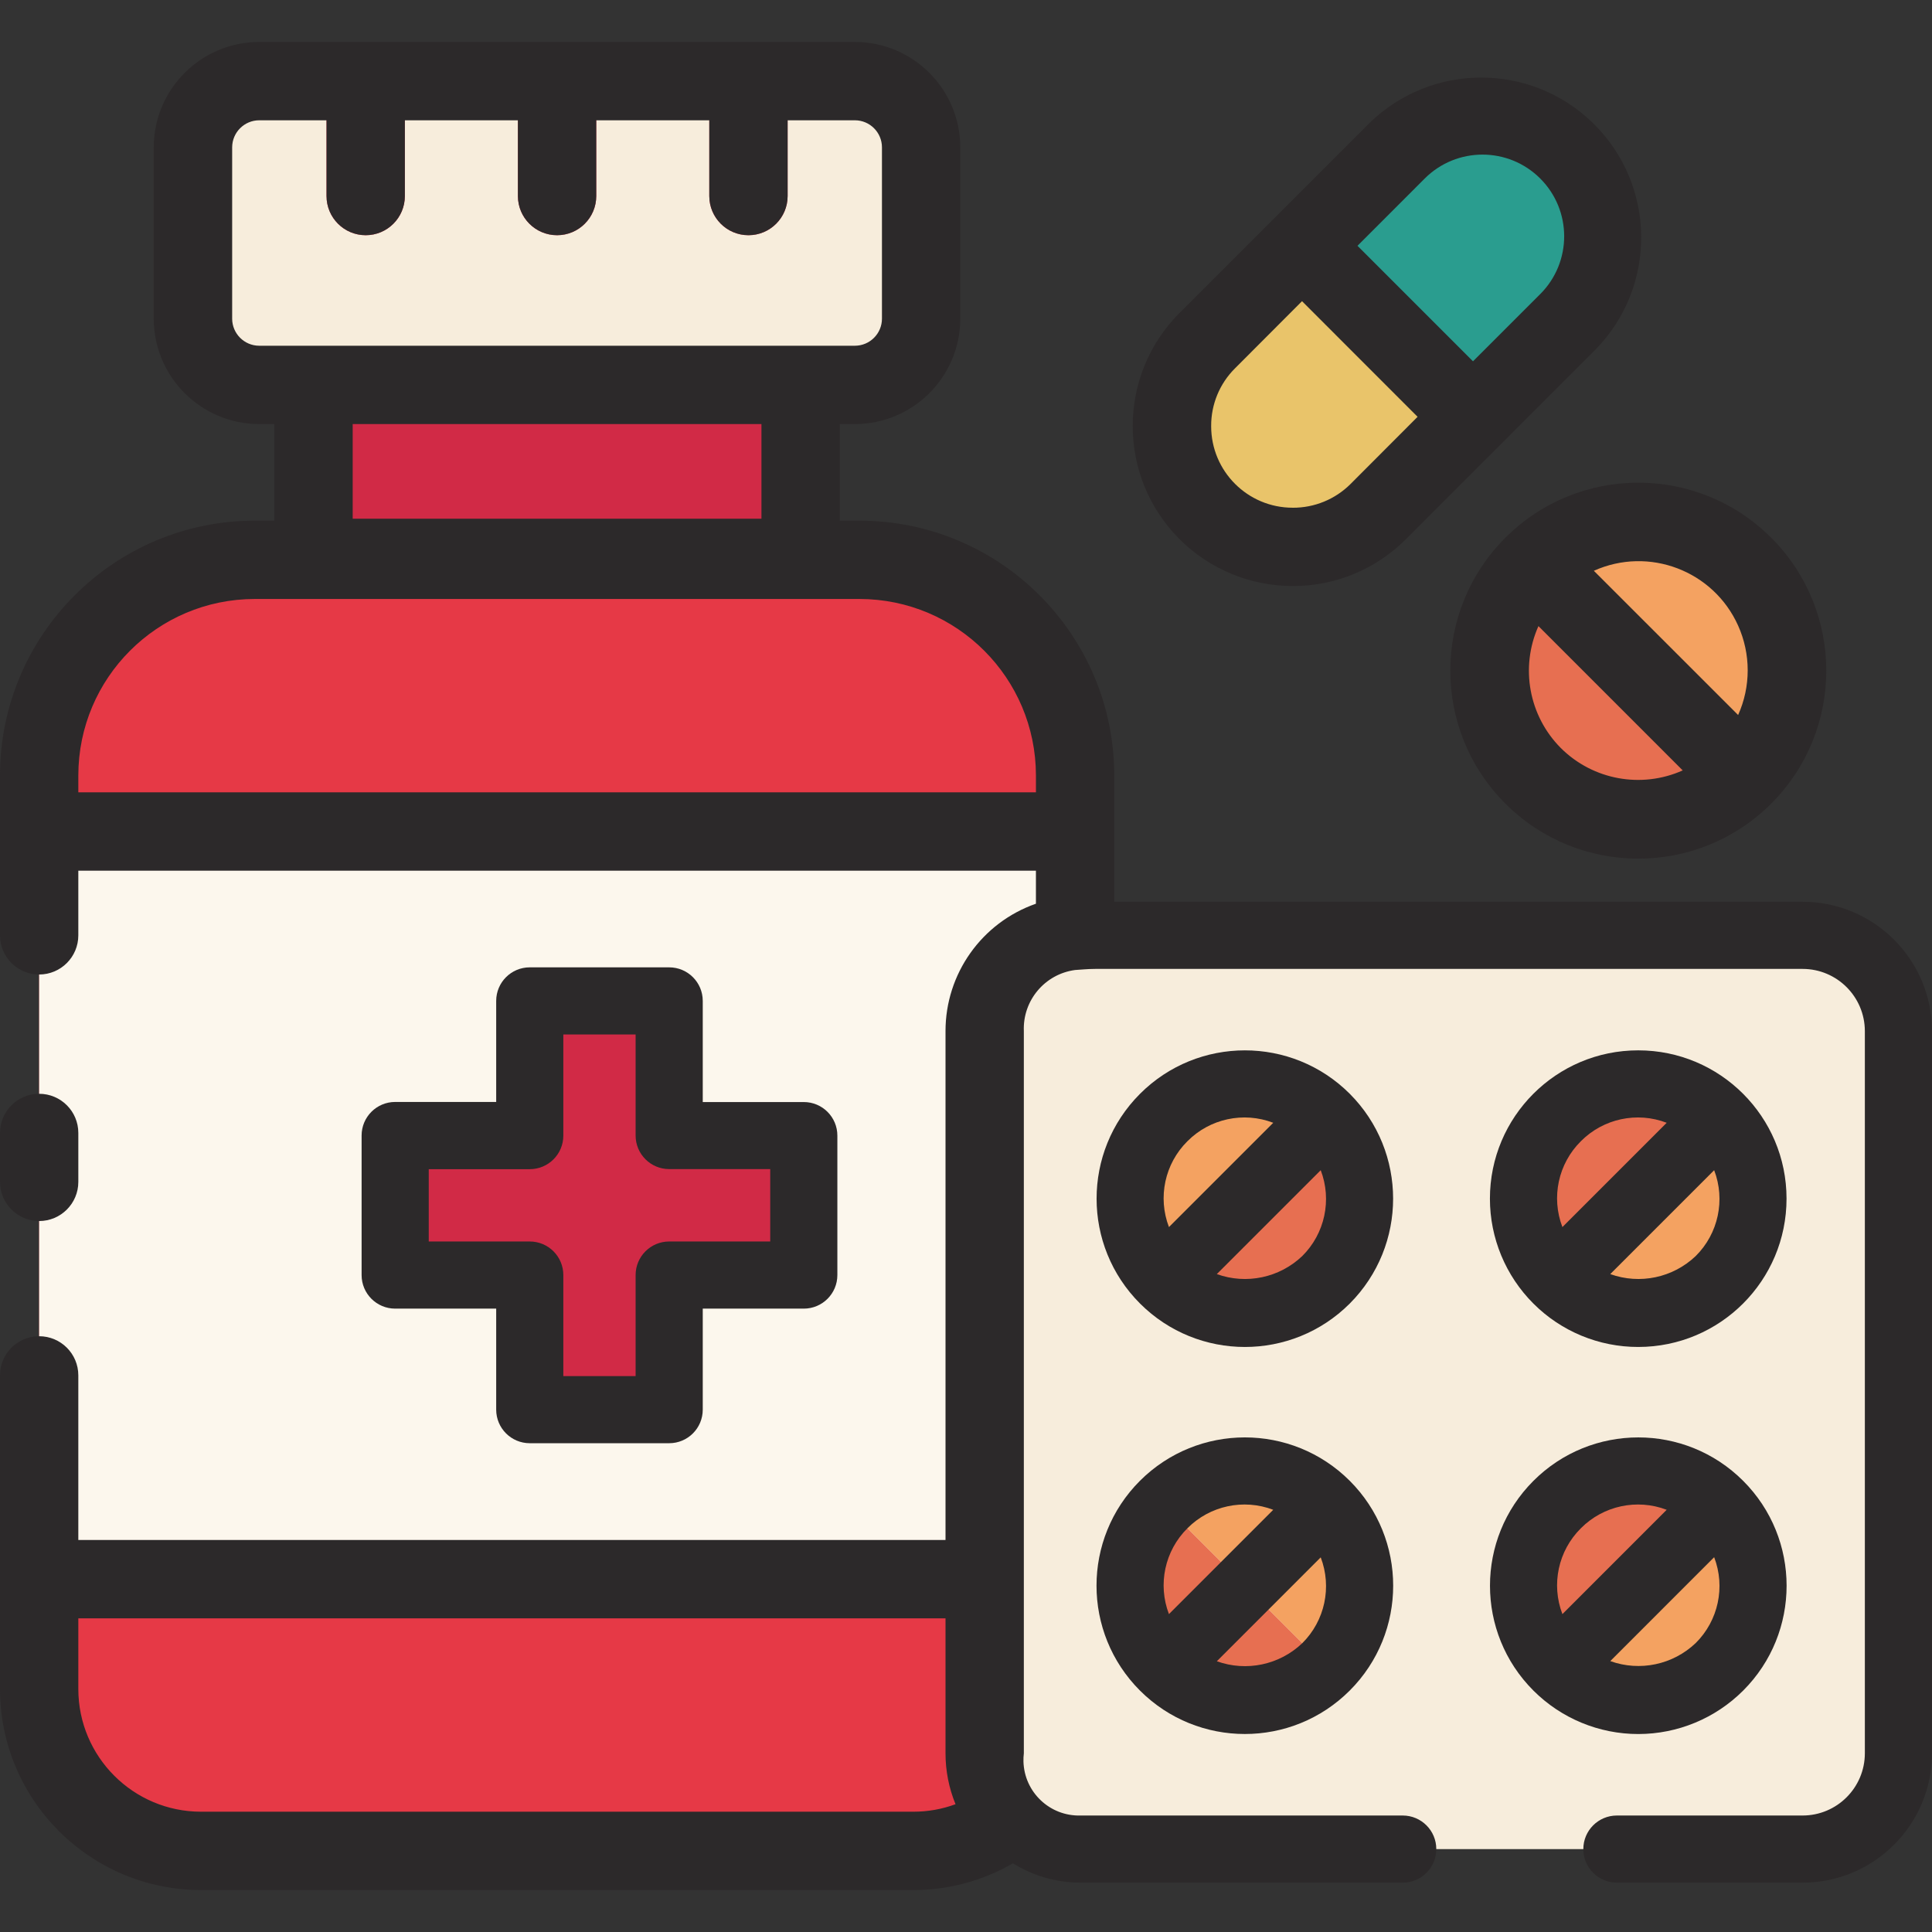 <svg id="Capa_1" enable-background="new 0 0 345.32 345.32" height="512" viewBox="0 0 345.32 345.32" width="512" xmlns="http://www.w3.org/2000/svg"><rect x="0" y="0" width="345.32" height="345.32" fill="#333333" stroke="none"/><g><g><g><g><path d="m192.16 138.58v28.64c-9.077.477-16.185 7.99-16.16 17.08v129.08c-.015 4.314 1.632 8.469 4.6 11.6-4.988 3.801-11.089 5.853-17.36 5.84h-127.32c-15.968-.009-28.911-12.952-28.92-28.92v-163.32c-.004-21.27 17.234-38.516 38.504-38.52h.016 108.12c21.27.009 38.511 17.25 38.52 38.52z" fill="#e63946"/><path d="m192.16 148.62v18.6c-9.077.477-16.185 7.99-16.16 17.08v97.96h-169v-133.64z" fill="#fcf7ed"/><path d="m143.668 202.98h-24.06v-24.06h-24.916v24.06h-24.06v24.916h24.06v24.06h24.916v-24.06h24.06z" fill="#d12a46"/><path d="m56.04 68.796h87.06v30.912h-87.06z" fill="#d12a46"/><path d="m46.34 14.5h106.464c6.539 0 11.84 5.301 11.84 11.84v30.616c0 6.539-5.301 11.84-11.84 11.84h-106.464c-6.539 0-11.84-5.301-11.84-11.84v-30.616c0-6.539 5.301-11.84 11.84-11.84z" fill="#f7eddc"/><path d="m126.776 14.5v20.54c0 3.866 3.134 7 7 7s7-3.134 7-7v-20.54zm-34.204 20.54c0 3.866 3.134 7 7 7s7-3.134 7-7v-20.54h-14zm-34.208 0c0 3.866 3.134 7 7 7s7-3.134 7-7v-20.54h-14z" fill="#d12a46"/><path d="m339.32 184.3v129.08c.004 9.451-7.653 17.116-17.104 17.12-.005 0-.011 0-.016 0h-129.08c-9.426-.07-17.05-7.694-17.12-17.12v-129.08c-.025-9.09 7.083-16.603 16.16-17.08.319-.033.639-.047.96-.04h129.08c9.437-.018 17.102 7.618 17.12 17.056z" fill="#f7eddc"/><path d="m237 199.74-29 29c8.117 7.899 21.101 7.722 29-.395 7.747-7.961 7.747-20.644 0-28.605z" fill="#e76f51"/><path d="m208 199.74c-8 8.011-8 20.989 0 29l29-29c-8.011-8-20.989-8-29 0z" fill="#f4a261"/><path d="m237.016 297.92-29-29c-7.899 8.117-7.722 21.101.395 29 7.961 7.747 20.644 7.747 28.605 0z" fill="#e76f51"/><path d="m237.016 268.92c-8.011-8-20.989-8-29 0l29 29c8-8.011 8-20.989 0-29z" fill="#f4a261"/><path d="m306.508 199.74-28.988 29c8.117 7.899 21.101 7.722 29-.395 7.747-7.961 7.747-20.644 0-28.605z" fill="#f4a261"/><path d="m277.52 199.74c-8 8.011-8 20.989 0 29l29-29c-8.011-8-20.989-8-29 0z" fill="#e76f51"/><path d="m306.508 268.9-29 29c8.117 7.899 21.101 7.722 29-.395 7.747-7.961 7.747-20.644 0-28.605z" fill="#f4a261"/><path d="m277.52 268.9c-8 8.011-8 20.989 0 29l29-29c-8.011-8-20.989-8-29 0z" fill="#e76f51"/><path d="m311.62 101.068c-10.38-10.383-27.212-10.385-37.595-.005-.002.002-.003.003-.005.005l37.6 37.6c10.383-10.38 10.385-27.213.005-37.595-.002-.002-.003-.004-.005-.005z" fill="#f4a261"/><path d="m274.028 138.66c10.38 10.383 27.212 10.385 37.595.005.002-.002.003-.003.005-.005l-37.6-37.6c-10.383 10.38-10.385 27.213-.005 37.595.002.002.003.003.005.005z" fill="#e76f51"/><path d="m286.524 42.24c.038-11.903-9.58-21.583-21.483-21.621-5.756-.018-11.28 2.266-15.341 6.345l-16.98 16.972 30.556 30.564 16.968-16.968c4.051-4.054 6.312-9.561 6.28-15.292z" fill="#2a9d8f"/><path d="m215.756 60.9c-8.437 8.44-8.434 22.121.006 30.558s22.121 8.434 30.558-.006l16.956-16.952-30.556-30.564z" fill="#e9c46a"/></g><g fill="#2c292a"><path d="m119.608 172.9h-24.92c-3.314 0-6 2.686-6 6v18.06h-18.056c-3.314 0-6 2.686-6 6v24.94c0 3.314 2.686 6 6 6h18.056v18.056c0 3.314 2.686 6 6 6h24.92c3.314 0 6-2.686 6-6v-18.056h18.06c3.314 0 6-2.686 6-6v-24.924c0-3.314-2.686-6-6-6h-18.06v-18.076c0-3.314-2.686-6-6-6zm18.06 36.06v12.94h-18.06c-3.314 0-6 2.686-6 6v18.056h-12.92v-18.056c0-3.314-2.686-6-6-6h-18.056v-12.924h18.056c3.314 0 6-2.686 6-6v-18.076h12.92v18.06c0 3.314 2.686 6 6 6z"/><path d="m7 218.244c3.866 0 7-3.134 7-7v-8.744c0-3.866-3.134-7-7-7s-7 3.134-7 7v8.744c.002 3.865 3.135 6.998 7 7z"/><path d="m322.2 161.18h-123.04v-22.6c-.029-25.128-20.392-45.491-45.52-45.52h-3.54v-17.264h2.704c10.399-.013 18.825-8.441 18.836-18.84v-30.616c-.011-10.399-8.437-18.827-18.836-18.84h-106.484c-10.4.013-18.827 8.44-18.84 18.84v30.616c.013 10.4 8.44 18.827 18.84 18.84h2.704v17.264h-3.504c-25.128.029-45.491 20.392-45.52 45.52v28.6c0 3.866 3.134 7 7 7s7-3.134 7-7v-11.56h171.16v5.908c-9.683 3.38-16.166 12.516-16.16 22.772v90.956h-155v-29.424c0-3.866-3.134-7-7-7s-7 3.134-7 7v56.068c.022 19.829 16.091 35.898 35.92 35.92h127.32c6.254.01 12.398-1.638 17.808-4.776 3.625 2.251 7.805 3.448 12.072 3.456h57.6c3.314 0 6-2.686 6-6s-2.686-6-6-6h-57.6c-5.479.148-10.041-4.173-10.189-9.652-.013-.491.01-.981.069-1.468v-129.08c-.23-5.462 3.741-10.199 9.16-10.924 1.2-.064 2.06-.188 3.6-.196h126.44c6.139.007 11.113 4.981 11.12 11.12v129.08c-.007 6.139-4.981 11.113-11.12 11.12h-33.2c-3.314 0-6 2.686-6 6s2.686 6 6 6h33.2c12.763-.013 23.107-10.357 23.12-23.12v-129.08c-.013-12.763-10.357-23.107-23.12-23.12zm-280.704-104.224v-30.616c.004-2.671 2.169-4.836 4.84-4.84h12.028v13.54c0 3.866 3.134 7 7 7s7-3.134 7-7v-13.54h20.208v13.54c0 3.866 3.134 7 7 7s7-3.134 7-7v-13.54h20.208v13.54c0 3.866 3.134 7 7 7s7-3.134 7-7v-13.54h12.024c2.671.004 4.834 2.169 4.836 4.84v30.616c-.002 2.671-2.165 4.836-4.836 4.84h-106.484c-2.665-.013-4.82-2.175-4.824-4.84zm94.604 18.84v16.912h-73.06v-16.912zm27.14 248.024h-127.32c-12.101-.013-21.907-9.819-21.92-21.92v-12.644h155v24.124c-.004 3.121.604 6.213 1.788 9.1-2.416.891-4.972 1.345-7.548 1.34zm-149.24-182.2v-3.04c.02-17.4 14.12-31.5 31.52-31.52h108.12c17.4.02 31.5 14.12 31.52 31.52v3.04z"/><path d="m241.248 195.496c-10.355-10.349-27.139-10.343-37.488.012s-10.343 27.139.012 37.488c10.351 10.344 27.125 10.344 37.476 0 10.338-10.363 10.338-27.137 0-37.5zm-29.012 8.484c4.009-4.041 10.025-5.334 15.34-3.296l-18.64 18.64c-2.039-5.317-.744-11.335 3.3-15.344zm20.528 20.52c-4.07 3.882-9.984 5.132-15.276 3.228l18.572-18.572c2.037 5.316.745 11.334-3.296 15.344z"/><path d="m292.82 240.752c14.64-.004 26.504-11.876 26.5-26.516s-11.876-26.504-26.516-26.5-26.504 11.876-26.5 26.516c.002 7.032 2.798 13.774 7.772 18.744 4.968 4.975 11.713 7.766 18.744 7.756zm10.268-16.252c-4.07 3.882-9.984 5.131-15.276 3.228l18.572-18.572c2.037 5.316.745 11.334-3.296 15.344zm-20.528-20.52c4.009-4.041 10.025-5.334 15.34-3.296l-18.64 18.64c-2.039-5.317-.744-11.335 3.3-15.344z"/><path d="m269.08 96.1c-13.13 13.113-13.143 34.388-.03 47.518s34.388 13.143 47.518.03 13.143-34.388.03-47.518c-.01-.01-.02-.02-.03-.03-13.118-13.102-34.37-13.102-47.488 0zm9.896 37.6c-5.712-5.737-7.302-14.4-4-21.792l25.788 25.792c-7.391 3.3-16.051 1.711-21.788-4zm31.688-5.904-25.784-25.776c9.825-4.416 21.37-.031 25.785 9.795 2.286 5.086 2.285 10.908-.001 15.993z"/><path d="m203.752 264.672c-10.353 10.354-10.352 27.141.002 37.494s27.141 10.352 37.494-.002c10.352-10.353 10.352-27.138 0-37.491-10.36-10.341-27.136-10.341-37.496-.001zm8.484 8.484c4.012-4.034 10.024-5.327 15.34-3.3l-18.64 18.644c-2.039-5.315-.744-11.333 3.3-15.34zm20.528 20.544c-4.069 3.881-9.981 5.131-15.272 3.228l18.568-18.572c2.038 5.316.746 11.334-3.296 15.344z"/><path d="m311.572 302.168c10.35-10.354 10.346-27.138-.008-37.488s-27.138-10.346-37.488.008-10.346 27.138.008 37.488c4.971 4.969 11.712 7.76 18.74 7.76 7.032-.004 13.774-2.797 18.748-7.768zm-29.012-29.012c4.012-4.034 10.024-5.327 15.34-3.3l-18.64 18.644c-2.039-5.315-.744-11.333 3.3-15.34zm5.256 23.744 18.568-18.572c2.038 5.316.746 11.334-3.296 15.344-4.069 3.88-9.981 5.13-15.272 3.228z"/><path d="m231.068 104.748c7.571.013 14.835-2.99 20.188-8.344l33.936-33.944c11.044-11.293 10.842-29.4-.451-40.444-11.115-10.87-28.877-10.87-39.993 0l-16.96 16.96-16.972 16.972c-11.158 11.176-11.144 29.282.033 40.441 5.367 5.358 12.643 8.365 20.227 8.359zm-.02-14c-8.043.002-14.566-6.516-14.568-14.56 0-.015 0-.029 0-.044-.019-3.858 1.508-7.564 4.24-10.288l12-12.024 20.656 20.668-12 12.024c-2.743 2.728-6.46 4.249-10.328 4.228zm23.6-58.836c5.702-5.703 14.947-5.704 20.65-.002s5.704 14.947.002 20.65l-12.02 12.02-20.648-20.648z"/></g></g></g></g></svg>